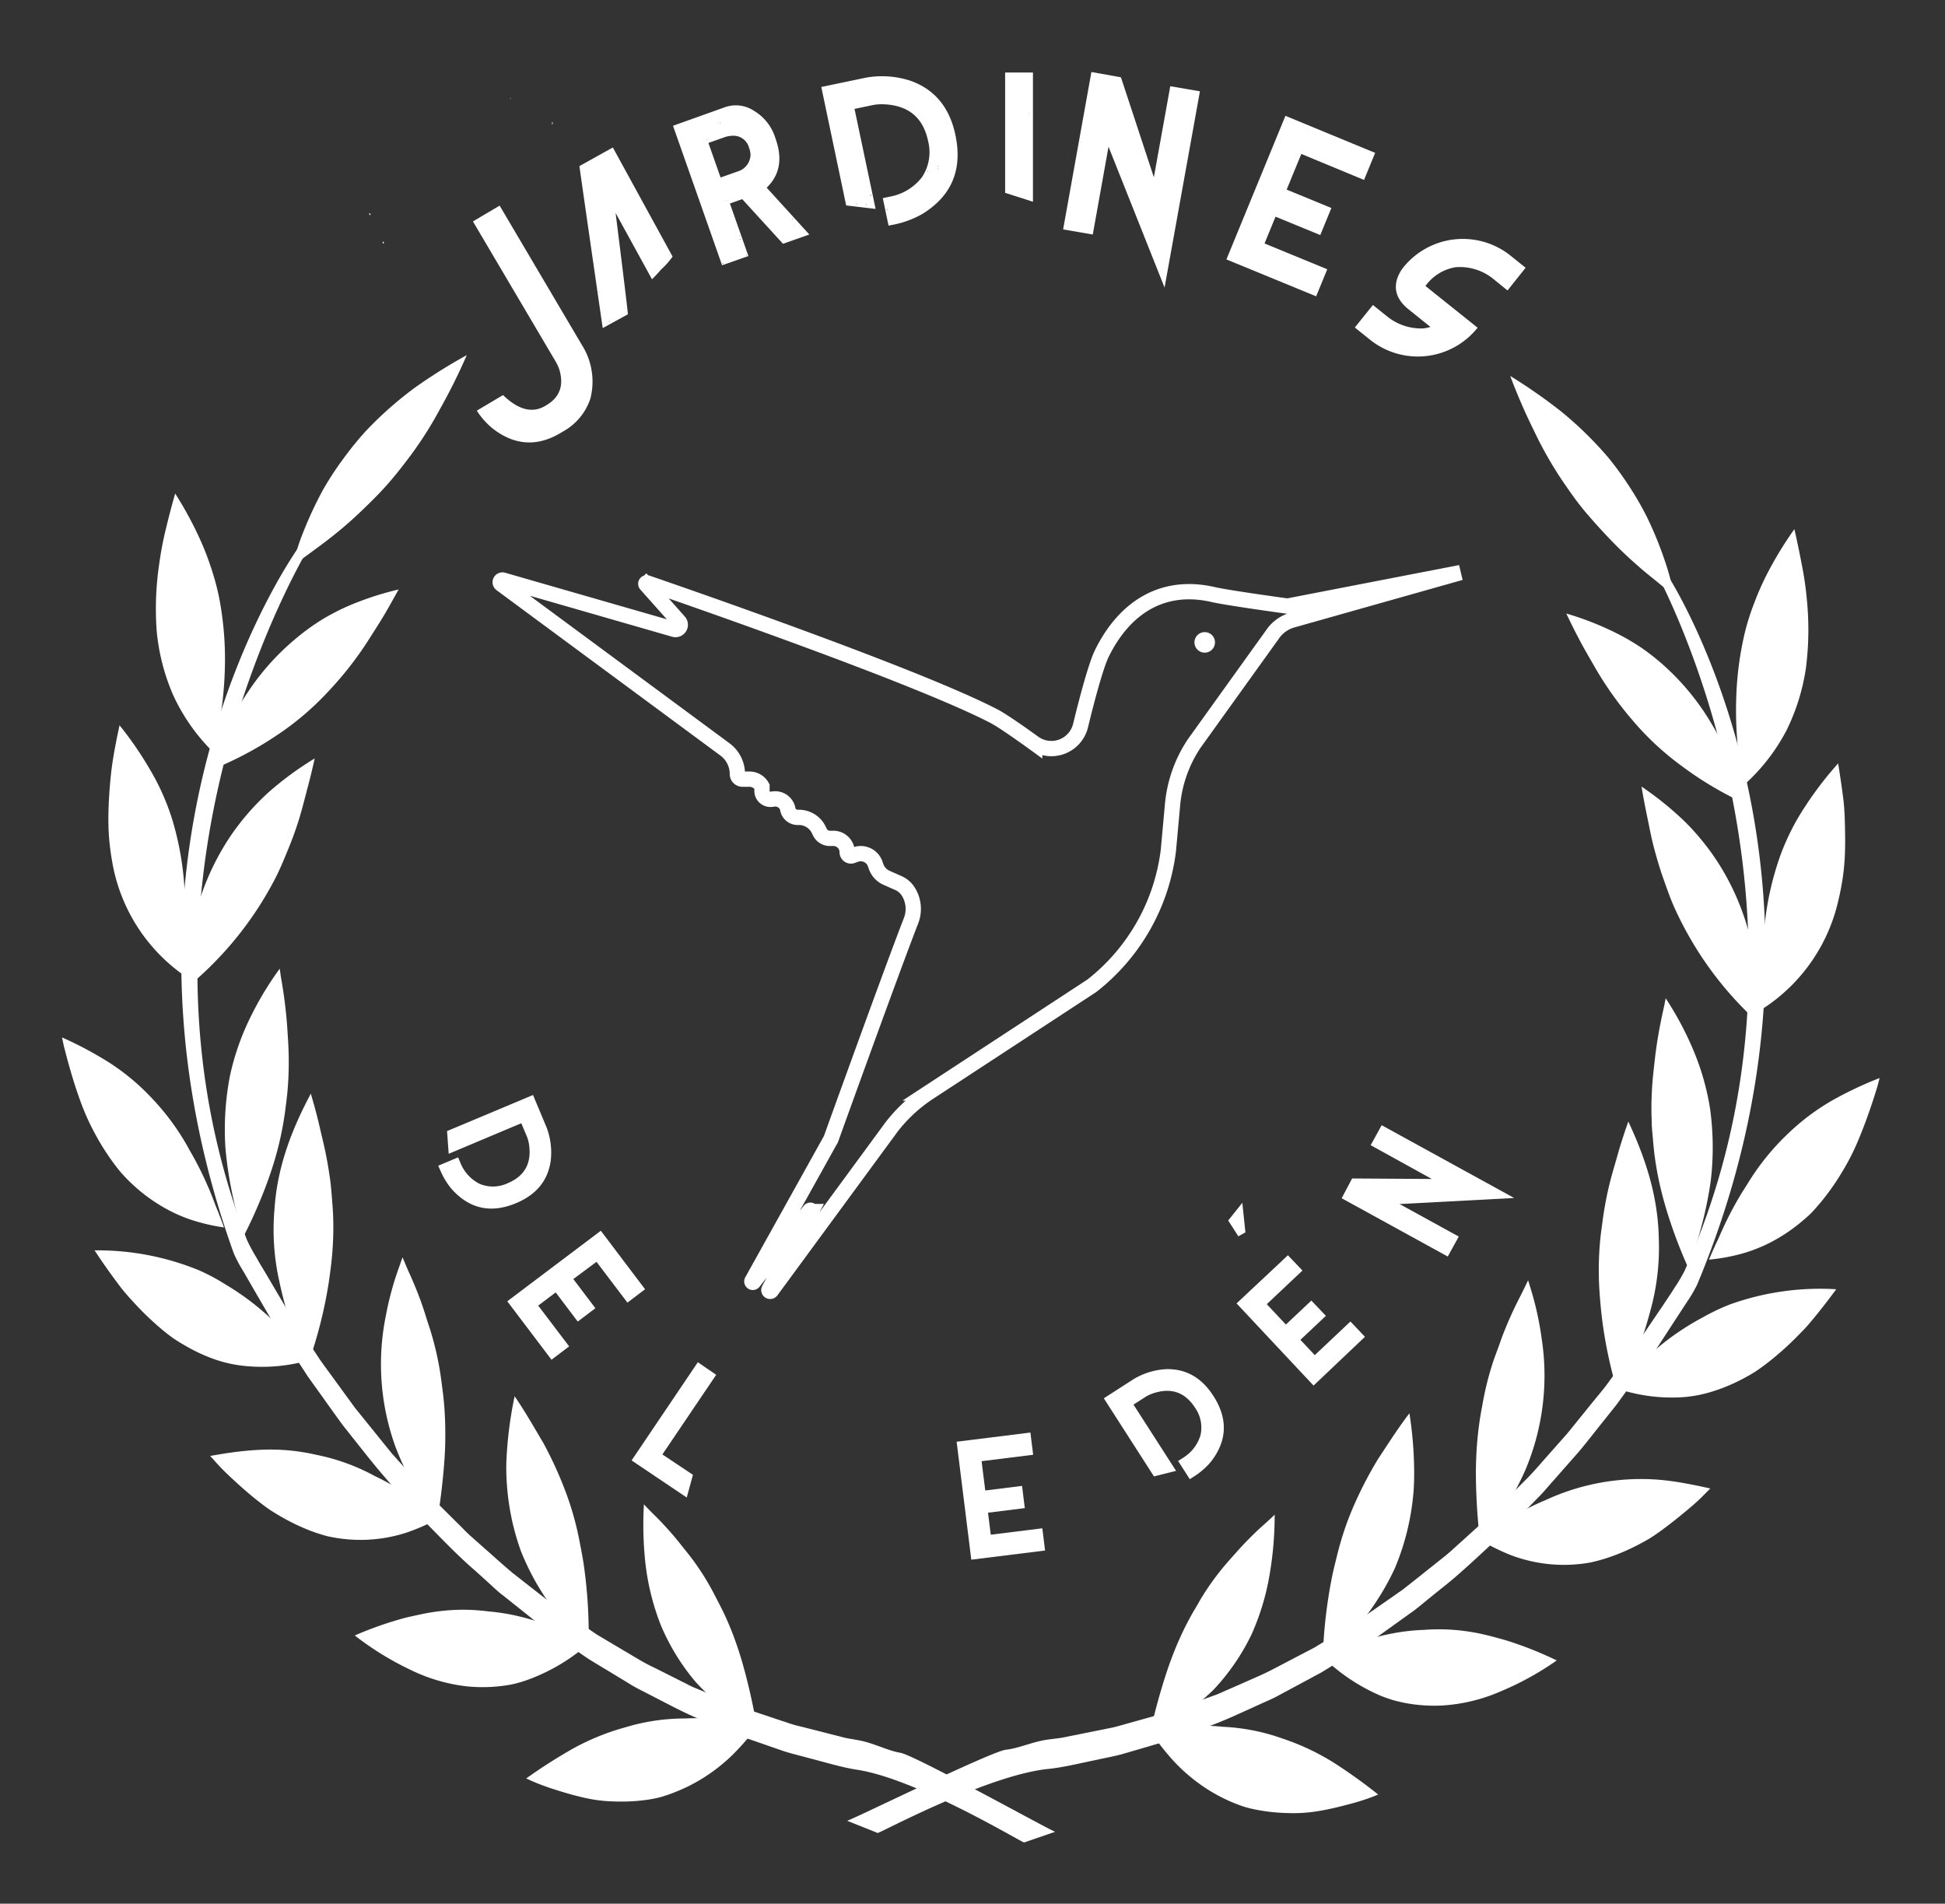 <svg xmlns="http://www.w3.org/2000/svg" viewBox="0 0 381.73 373.58"><rect x="0" y="0" width="381.73" height="373.58" fill="#333333" stroke="none"/><defs><style>.cls-1{fill:#fff;}.cls-2{fill:none;stroke:#fff;stroke-miterlimit:10;stroke-width:3px;}.cls-3{fill:#fff;}</style></defs><title>LOGO_JARDINES</title><g id="Capa_2" data-name="Capa 2"><path class="cls-1" d="M201,361.56c-.5,0-20.91-12.45-32.8-14.27-3-.46-6-1.4-9.27-2.24-1.61-.45-3.28-.83-5-1.37l-5.11-1.77c-1.73-.62-3.52-1.16-5.29-1.89l-5.39-2.31c-3.69-1.45-7.33-3.46-11.11-5.39-.94-.5-1.9-.94-2.84-1.5l-2.8-1.7-5.7-3.45c-1.88-1.25-3.75-2.6-5.65-3.91s-3.83-2.62-5.66-4.16l-5.62-4.49c-1-.72-1.85-1.58-2.76-2.4l-2.74-2.48c-3.74-3.2-7.2-6.94-10.79-10.53-.91-.88-1.73-1.89-2.59-2.85L77.34,292,74.77,289c-.87-1-1.65-2-2.48-3l-4.9-6.18c-1.58-2.12-3.11-4.32-4.66-6.47l-2.32-3.24-2.19-3.37L53.86,260l-4.07-7-2-3.47A28.91,28.91,0,0,1,45.9,246C16.68,164.75,58.8,107.12,58.8,107.12l2.22-.35S20.8,171.66,48.46,243.3a31.75,31.75,0,0,0,1.87,3.48c.63,1.16,1.33,2.26,2,3.4l4,6.79c1.4,2.22,2.87,4.38,4.31,6.58l2.17,3.29c.75,1.07,1.53,2.11,2.29,3.16l4.6,6.31,4.85,6c.81,1,1.6,2,2.43,3l2.54,2.82c1.7,1.87,3.36,3.78,5.07,5.6l5.26,5.23c.88.85,1.72,1.77,2.63,2.57l2.71,2.4c1.81,1.58,3.58,3.22,5.4,4.73l5.52,4.32c.92.7,1.81,1.45,2.74,2.11l2.8,1.92,5.53,3.78,5.58,3.31c1.85,1.08,3.64,2.23,5.51,3.09l5.47,2.75c.91.43,1.78.95,2.69,1.3l2.7,1.13,5.27,2.2c.43.17.86.37,1.29.53l1.3.44,2.57.86,5,1.67a22.68,22.68,0,0,0,2.44.7l2.4.61,4.64,1.18c.76.18,1.5.41,2.24.55l2.2.39c2.89.51,5.61,2,8.15,2.45,2.54.26,29.9,15.49,30.47,15.51Z"/><path class="cls-1" d="M91.61,69.69A115.68,115.68,0,0,1,86.3,80.37a74,74,0,0,1-6.75,10.37c-1.3,1.7-2.68,3.42-4.22,5.1s-3.24,3.33-5,5-3.76,3.37-5.93,5.05c-1.08.84-2.23,1.67-3.39,2.53s-2.36,1.72-3.63,2.59q.56-2.09,1.21-4.08c.44-1.32.95-2.58,1.46-3.82a73.9,73.9,0,0,1,3.35-7,59.57,59.57,0,0,1,4-6.11,63,63,0,0,1,4.34-5.35,72.29,72.29,0,0,1,9.66-8.56A105.69,105.69,0,0,1,91.61,69.69Z"/><path class="cls-1" d="M78.23,115.68c-1,1.78-1.95,3.55-3,5.29s-2.16,3.45-3.25,5.16a68.25,68.25,0,0,1-7.67,9.69,55.52,55.52,0,0,1-10.07,8.53,68.29,68.29,0,0,1-13.48,7,85.87,85.87,0,0,1,3.79-8.66,76.29,76.29,0,0,1,4.27-7.13,48.15,48.15,0,0,1,9.32-10.31A44.77,44.77,0,0,1,63,121.71a44.17,44.17,0,0,1,5-2.64A58.81,58.81,0,0,1,78.23,115.68Z"/><path class="cls-1" d="M34.38,96.85c-.65,2.27-1.25,4.54-1.79,6.81a64.35,64.35,0,0,0-1.31,6.79,59.81,59.81,0,0,0-.53,13.34A41.08,41.08,0,0,0,34,136.44a37.89,37.89,0,0,0,8.14,11.44c.65-3.22,1-6.25,1.39-9.09a72.85,72.85,0,0,0,.61-8A63.5,63.5,0,0,0,43,117.25a48.78,48.78,0,0,0-1.55-5.76,54.18,54.18,0,0,0-2-5.23A72,72,0,0,0,34.38,96.85Z"/><path class="cls-1" d="M61.76,148.84c-.43,2-.91,3.94-1.43,5.9s-1,3.91-1.59,5.85-1.29,3.88-2.08,5.81-1.56,3.83-2.51,5.73a68.35,68.35,0,0,1-18.32,22.35q.41-5,1.19-9.35c.27-1.45.52-2.83.88-4.18s.74-2.64,1.14-3.88a49.51,49.51,0,0,1,6-12.7,48,48,0,0,1,7.79-9A63.15,63.15,0,0,1,61.76,148.84Z"/><path class="cls-1" d="M23.46,142.33c-.49,2.28-.95,4.56-1.31,6.82s-.56,4.54-.71,6.78-.21,4.45-.14,6.63A47.81,47.81,0,0,0,22,169a34.3,34.3,0,0,0,13.64,22.07,89.88,89.88,0,0,0,.67-9c0-1.4,0-2.76,0-4.07s0-2.57-.11-3.8a59.15,59.15,0,0,0-2.28-13,46,46,0,0,0-4.56-10.31A68.44,68.44,0,0,0,23.46,142.33Z"/><path class="cls-1" d="M54.9,190.09l.21,1.49.25,1.46q.24,1.47.44,2.95c.27,2,.47,4,.6,6s.27,4,.27,6.09a62.09,62.09,0,0,1-.27,6.28c-.1,1.07-.24,2.16-.38,3.24s-.3,2.16-.5,3.26a63.67,63.67,0,0,1-1.62,6.8c-.69,2.33-1.55,4.75-2.55,7.21s-2.13,5-3.48,7.6q-.8-2.33-1.44-4.55c-.39-1.51-.72-3-1-4.42a74.23,74.23,0,0,1-1.18-8.16,55.57,55.57,0,0,1,.86-14.11,49.54,49.54,0,0,1,4-11.53A63,63,0,0,1,54.9,190.09Z"/><path class="cls-1" d="M12.17,203.58l.36,1.69.43,1.67q.44,1.66.91,3.29c.63,2.17,1.32,4.29,2.09,6.35a45.7,45.7,0,0,0,2.7,5.92A47.32,47.32,0,0,0,22,227.85c.61.84,1.23,1.66,1.92,2.44s1.43,1.52,2.19,2.22a32.63,32.63,0,0,0,5,3.82,30.56,30.56,0,0,0,5.85,2.85,37.46,37.46,0,0,0,7,1.69q-.79-2.21-1.63-4.23c-.51-1.37-1-2.67-1.57-3.92a63.08,63.08,0,0,0-3.45-6.83,47.71,47.71,0,0,0-7.52-10.4,44.42,44.42,0,0,0-8.4-7A73.16,73.16,0,0,0,12.17,203.58Z"/><path class="cls-1" d="M61,214.62c.55,1.85,1.07,3.73,1.53,5.64l.67,2.87q.35,1.42.65,2.86c.4,1.93.73,3.9,1,5.94.12,1,.21,2.05.29,3.09s.17,2.05.22,3.11a61.2,61.2,0,0,1-.06,6.55c-.13,2.26-.44,4.66-.78,7a87.61,87.61,0,0,1-4,15.81,89,89,0,0,1-3.59-8.35,38.17,38.17,0,0,1-1.24-4q-.52-2-.91-3.87a46.25,46.25,0,0,1-.9-14.07C54.45,228.62,57.48,221.24,61,214.62Z"/><path class="cls-1" d="M18.56,245.37c1.25,1.89,2.52,3.74,3.84,5.52.66.89,1.3,1.78,2,2.61s1.43,1.64,2.17,2.43a58.78,58.78,0,0,0,4.56,4.41c.79.68,1.58,1.33,2.41,1.94s1.71,1.15,2.59,1.66a34.26,34.26,0,0,0,5.47,2.62A25.46,25.46,0,0,0,47.56,268a33.59,33.59,0,0,0,13.54-1.2,75,75,0,0,0-5.85-6.12l-2.8-2.59q-1.37-1.23-2.74-2.3a51.6,51.6,0,0,0-5.42-3.71,39.87,39.87,0,0,0-5.21-2.79A52.35,52.35,0,0,0,18.56,245.37Z"/><path class="cls-1" d="M79,246.73l1.1,2.6q.58,1.26,1.13,2.56c.73,1.73,1.41,3.5,2,5.33.31.91.58,1.87.89,2.78s.59,1.84.85,2.79a58.9,58.9,0,0,1,1.33,6q.26,1.56.45,3.19c.15,1.06.28,2.13.38,3.24a68.2,68.2,0,0,1,.26,7c0,2.47-.2,5.11-.47,7.84s-.63,5.56-1.17,8.6q-1.4-1.85-2.62-3.65c-.77-1.26-1.48-2.51-2.14-3.74a65,65,0,0,1-3.31-7.18,47.62,47.62,0,0,1-1.93-26c.37-2,.83-3.86,1.36-5.72S78.37,248.55,79,246.73Z"/><path class="cls-1" d="M41.26,285.71c.74.83,1.46,1.66,2.22,2.44s1.56,1.53,2.36,2.27c1.58,1.47,3.19,2.87,4.84,4.17.83.64,1.64,1.28,2.51,1.84s1.75,1.08,2.65,1.58a39.41,39.41,0,0,0,5.46,2.52q1.39.51,2.82.9a29.39,29.39,0,0,0,15.47-.61,39.49,39.49,0,0,0,6.77-3q-1.74-1.31-3.43-2.43c-1.09-.8-2.16-1.56-3.22-2.26a51.85,51.85,0,0,0-6.22-3.51,40.4,40.4,0,0,0-11.41-4.13,40,40,0,0,0-10.59-1c-1.74.06-3.46.22-5.18.43S42.94,285.42,41.26,285.71Z"/><path class="cls-1" d="M101,274c2,2.9,3.83,6.11,5.66,9.21a76.34,76.34,0,0,1,4.71,10.51,58.13,58.13,0,0,1,1.8,6.09q.39,1.63.71,3.36c.22,1.15.44,2.28.63,3.48a96.49,96.49,0,0,1,1,16.53,71,71,0,0,1-5.84-6.1q-.64-.76-1.24-1.52c-.4-.51-.76-1.07-1.11-1.6q-1.07-1.61-2-3.2a50.37,50.37,0,0,1-3.05-6.28,48.34,48.34,0,0,1-1.83-6.38,49.1,49.1,0,0,1-.91-6.19c-.08-1-.14-2-.16-3s0-2.05.06-3.07A77.24,77.24,0,0,1,101,274Z"/><path class="cls-1" d="M69.63,320.94a58.09,58.09,0,0,0,10.7,6.63,33.79,33.79,0,0,0,11.41,3.37,30.79,30.79,0,0,0,5.92,0,28.72,28.72,0,0,0,3-.44,25.75,25.75,0,0,0,3-.89,37.42,37.42,0,0,0,12.21-7.38,60,60,0,0,0-7.26-3q-.87-.29-1.73-.54l-1.66-.56q-1.64-.53-3.22-.91a40.6,40.6,0,0,0-6.17-1,37.63,37.63,0,0,0-5.69-.32,39.1,39.1,0,0,0-5.45.5c-.89.14-1.78.32-2.64.51s-1.7.36-2.55.57A72.19,72.19,0,0,0,69.63,320.94Z"/><path class="cls-1" d="M126.38,295.2c1.15,1.29,2.38,2.39,3.55,3.64s2.32,2.54,3.42,3.93,2.23,2.73,3.28,4.24a49.19,49.19,0,0,1,3,4.82c.48.86.94,1.79,1.41,2.69s.93,1.81,1.37,2.78a62.47,62.47,0,0,1,2.46,6.32c.76,2.27,1.44,4.79,2.07,7.42s1.21,5.41,1.69,8.46q-1.88-1-3.58-2c-1.11-.77-2.16-1.58-3.16-2.39a50.6,50.6,0,0,1-5.32-5,43.12,43.12,0,0,1-6.86-11.15,48.18,48.18,0,0,1-3-11.85A68.68,68.68,0,0,1,126.38,295.2Z"/><path class="cls-1" d="M103.28,349a43.44,43.44,0,0,0,5.79,2.23c1.95.63,3.89,1.18,5.84,1.61a29,29,0,0,0,5.9.68,36,36,0,0,0,5.87-.29,24,24,0,0,0,2.9-.55q1.46-.41,2.91-1a32.49,32.49,0,0,0,5.68-2.88,34.47,34.47,0,0,0,5.47-4.3,50.3,50.3,0,0,0,5.25-6.09q-2-.33-3.93-.52c-1.26-.2-2.48-.37-3.67-.49a45.76,45.76,0,0,0-6.84-.17A40.33,40.33,0,0,0,122.61,339a46.83,46.83,0,0,0-10.14,4.13A102.78,102.78,0,0,0,103.28,349Z"/><path class="cls-1" d="M172.26,359.7c.5,0,21.52-11.37,33.49-12.57,3-.31,6.09-1.09,9.37-1.76,1.64-.37,3.32-.66,5-1.11l5.19-1.51c1.76-.54,3.57-1,5.38-1.62l5.5-2c3.76-1.26,7.5-3.08,11.37-4.82,1-.45,1.95-.85,2.91-1.35l2.89-1.55,5.87-3.16c1.94-1.15,3.87-2.41,5.84-3.62s4-2.42,5.87-3.86l5.84-4.19c1-.67,1.93-1.48,2.88-2.25l2.87-2.33c3.89-3,7.55-6.56,11.31-10,1-.83,1.82-1.8,2.74-2.71l2.71-2.77,2.72-2.78c.92-.91,1.75-1.95,2.63-2.92l5.21-5.92c1.69-2,3.32-4.15,5-6.22l2.48-3.12,2.36-3.26,4.69-6.51L328.8,259l2.19-3.36a28.91,28.91,0,0,0,2.06-3.46c33.33-79.65-5.8-139.35-5.8-139.35l-2.2-.47s36.86,66.86,5.58,137a31.75,31.75,0,0,1-2,3.38c-.69,1.12-1.44,2.19-2.16,3.29L322,262.62c-1.52,2.14-3.09,4.23-4.64,6.35l-2.33,3.18c-.8,1-1.63,2-2.45,3l-4.91,6.07L302.56,287c-.86,1-1.7,1.92-2.58,2.85l-2.68,2.69c-1.79,1.78-3.55,3.6-5.35,5.33l-5.52,5c-.92.81-1.81,1.68-2.76,2.43l-2.83,2.26c-1.89,1.49-3.74,3-5.63,4.45l-5.73,4c-1,.66-1.88,1.36-2.84,2l-2.9,1.77-5.71,3.5-5.74,3c-1.9,1-3.75,2-5.66,2.81l-5.6,2.47c-.93.38-1.82.86-2.76,1.16l-2.75,1-5.38,1.93c-.44.15-.88.33-1.32.46l-1.32.37-2.61.73-5.08,1.42a22.68,22.68,0,0,1-2.48.58l-2.43.49-4.7.95c-.76.14-1.51.33-2.26.43l-2.21.28c-2.91.37-5.7,1.71-8.26,2-2.55.13-30.65,13.95-31.22,13.94Z"/><path class="cls-1" d="M296.4,73.78a115.68,115.68,0,0,0,4.76,10.94,74,74,0,0,0,6.22,10.7c1.21,1.77,2.5,3.55,4,5.31s3.07,3.49,4.78,5.27,3.58,3.56,5.66,5.35c1,.9,2.14,1.78,3.26,2.7s2.27,1.84,3.49,2.77q-.45-2.12-1-4.14c-.37-1.34-.82-2.62-1.26-3.89a73.9,73.9,0,0,0-3-7.17,59.57,59.57,0,0,0-3.64-6.31,63,63,0,0,0-4.06-5.56,72.29,72.29,0,0,0-9.21-9A105.69,105.69,0,0,0,296.4,73.78Z"/><path class="cls-1" d="M307.41,120.4c.86,1.83,1.77,3.64,2.72,5.43s2,3.56,3,5.31a68.25,68.25,0,0,0,7.16,10.07,55.52,55.52,0,0,0,9.62,9A68.29,68.29,0,0,0,343,157.93a85.87,85.87,0,0,0-3.35-8.85,76.29,76.29,0,0,0-3.91-7.34A48.15,48.15,0,0,0,327,131a44.77,44.77,0,0,0-4.69-3.77,44.17,44.17,0,0,0-4.9-2.89A58.81,58.81,0,0,0,307.41,120.4Z"/><path class="cls-1" d="M352.17,103.84c.53,2.3,1,4.6,1.44,6.89a64.35,64.35,0,0,1,1,6.84,59.81,59.81,0,0,1-.15,13.35,41.08,41.08,0,0,1-3.87,12.47,37.89,37.89,0,0,1-8.71,11c-.48-3.25-.73-6.3-.93-9.15a72.85,72.85,0,0,1-.2-8,63.5,63.5,0,0,1,1.78-13.44,48.78,48.78,0,0,1,1.84-5.68,54.18,54.18,0,0,1,2.25-5.12A72,72,0,0,1,352.17,103.84Z"/><path class="cls-1" d="M322.17,154.36c.33,2,.71,4,1.13,6s.78,4,1.29,5.92,1.09,3.94,1.78,5.9,1.36,3.9,2.22,5.85a68.35,68.35,0,0,0,17.16,23.25q-.15-5-.71-9.4c-.19-1.46-.37-2.86-.67-4.22s-.6-2.67-.94-3.94a49.51,49.51,0,0,0-5.35-13,48,48,0,0,0-7.32-9.4A63.15,63.15,0,0,0,322.17,154.36Z"/><path class="cls-1" d="M360.76,149.81c.37,2.31.71,4.6,1,6.88s.32,4.56.36,6.81,0,4.45-.2,6.62a47.81,47.81,0,0,1-1.08,6.4,34.3,34.3,0,0,1-14.75,21.35,89.88,89.88,0,0,1-.21-9c0-1.4.14-2.76.2-4.06s.17-2.57.3-3.79a59.15,59.15,0,0,1,2.94-12.88,46,46,0,0,1,5.08-10.06A68.44,68.44,0,0,1,360.76,149.81Z"/><path class="cls-1" d="M326.91,195.9l-.29,1.47-.32,1.45q-.31,1.45-.59,2.92c-.37,2-.68,3.95-.91,6s-.47,4-.58,6.07a62.09,62.09,0,0,0-.05,6.29c0,1.07.13,2.17.22,3.25s.19,2.17.33,3.28a63.67,63.67,0,0,0,1.28,6.88c.57,2.36,1.31,4.82,2.18,7.33s1.87,5.08,3.08,7.77q.92-2.29,1.67-4.47c.46-1.49.87-2.94,1.23-4.36a74.23,74.23,0,0,0,1.6-8.09,55.57,55.57,0,0,0-.14-14.13,49.54,49.54,0,0,0-3.38-11.72A63,63,0,0,0,326.91,195.9Z"/><path class="cls-1" d="M368.9,211.55l-.44,1.67-.51,1.64q-.52,1.63-1.08,3.24c-.74,2.13-1.54,4.22-2.41,6.24a45.7,45.7,0,0,1-3,5.77,47.32,47.32,0,0,1-3.6,5.19c-.65.81-1.32,1.59-2,2.34s-1.5,1.44-2.3,2.11a32.63,32.63,0,0,1-5.15,3.56,30.56,30.56,0,0,1-6,2.55,37.46,37.46,0,0,1-7,1.33q.9-2.17,1.85-4.14c.58-1.34,1.17-2.62,1.77-3.84a63.08,63.08,0,0,1,3.79-6.65,47.71,47.71,0,0,1,8-10,44.42,44.42,0,0,1,8.75-6.6A73.16,73.16,0,0,1,368.9,211.55Z"/><path class="cls-1" d="M319.58,220.09c-.65,1.82-1.26,3.67-1.82,5.55l-.81,2.84q-.42,1.4-.8,2.82c-.5,1.91-.92,3.86-1.26,5.88-.17,1-.31,2-.45,3.07s-.28,2-.38,3.09a61.2,61.2,0,0,0-.27,6.55c0,2.26.2,4.67.42,7.07a87.61,87.61,0,0,0,3.2,16,89,89,0,0,0,4-8.16,38.17,38.17,0,0,0,1.44-3.93q.62-2,1.1-3.82a46.25,46.25,0,0,0,1.61-14C325.4,234.41,322.75,226.89,319.58,220.09Z"/><path class="cls-1" d="M360.38,253c-1.34,1.82-2.71,3.61-4.11,5.32-.71.85-1.39,1.71-2.15,2.5s-1.52,1.57-2.29,2.32a58.78,58.78,0,0,1-4.78,4.18c-.82.64-1.65,1.25-2.5,1.81s-1.77,1.06-2.67,1.53a34.26,34.26,0,0,1-5.6,2.34,25.46,25.46,0,0,1-6,1.18,33.59,33.59,0,0,1-13.47-1.89,75,75,0,0,1,6.15-5.81l2.93-2.45q1.43-1.16,2.85-2.16a51.6,51.6,0,0,1,5.6-3.43,39.87,39.87,0,0,1,5.35-2.52A52.35,52.35,0,0,1,360.38,253Z"/><path class="cls-1" d="M299.91,251.24l-1.23,2.54q-.64,1.23-1.26,2.5c-.82,1.69-1.58,3.42-2.29,5.22-.36.89-.68,1.84-1,2.73s-.68,1.81-1,2.74a58.9,58.9,0,0,0-1.63,5.88q-.34,1.54-.62,3.16c-.2,1.05-.39,2.12-.54,3.22a68.2,68.2,0,0,0-.62,7c-.1,2.46-.06,5.11.07,7.85s.35,5.59.73,8.65q1.49-1.77,2.8-3.51c.84-1.22,1.61-2.43,2.33-3.63a65,65,0,0,0,3.67-7,47.62,47.62,0,0,0,3.25-25.92c-.27-2-.63-3.9-1.07-5.79S300.49,253.09,299.91,251.24Z"/><path class="cls-1" d="M335.66,292.1c-.78.79-1.54,1.58-2.34,2.33s-1.64,1.45-2.47,2.14c-1.66,1.39-3.34,2.71-5,3.92-.86.6-1.7,1.2-2.6,1.71s-1.81,1-2.72,1.44a39.41,39.41,0,0,1-5.58,2.24q-1.42.44-2.86.75a29.39,29.39,0,0,1-15.42-1.4,39.49,39.49,0,0,1-6.61-3.32q1.81-1.22,3.55-2.25c1.13-.75,2.23-1.45,3.33-2.09a51.85,51.85,0,0,1,6.39-3.19,44.51,44.51,0,0,1,22.23-4c1.73.15,3.45.39,5.15.7S334,291.72,335.66,292.1Z"/><path class="cls-1" d="M276.62,277.34c-2.15,2.79-4.13,5.9-6.12,8.91a76.34,76.34,0,0,0-5.24,10.26,58.13,58.13,0,0,0-2.11,6q-.47,1.6-.88,3.32c-.28,1.14-.56,2.25-.81,3.44a96.49,96.49,0,0,0-1.86,16.46,71,71,0,0,0,6.14-5.79q.68-.72,1.32-1.45c.42-.49.81-1,1.19-1.54q1.15-1.55,2.14-3.09a50.37,50.37,0,0,0,3.37-6.12,48.34,48.34,0,0,0,2.15-6.28,49.1,49.1,0,0,0,1.23-6.13c.13-1,.24-2,.31-3s.09-2.05.1-3.07A77.24,77.24,0,0,0,276.62,277.34Z"/><path class="cls-1" d="M305.53,325.84a58.09,58.09,0,0,1-11,6.07,33.79,33.79,0,0,1-11.57,2.78,30.79,30.79,0,0,1-5.92-.29,28.72,28.72,0,0,1-3-.6,25.75,25.75,0,0,1-3-1,37.42,37.42,0,0,1-11.81-8,60,60,0,0,1,7.4-2.6q.89-.25,1.76-.45l1.68-.47q1.66-.45,3.27-.75a40.6,40.6,0,0,1,6.21-.69,37.63,37.63,0,0,1,5.7,0,39.1,39.1,0,0,1,5.41.78c.88.19,1.76.41,2.61.64s1.68.45,2.51.7A72.19,72.19,0,0,1,305.53,325.84Z"/><path class="cls-1" d="M250.17,297.23c-1.22,1.23-2.5,2.26-3.73,3.45s-2.44,2.42-3.62,3.75-2.36,2.61-3.49,4.06a49.19,49.19,0,0,0-3.28,4.66c-.53.83-1,1.74-1.54,2.62s-1,1.76-1.51,2.71a62.47,62.47,0,0,0-2.78,6.19c-.87,2.23-1.68,4.71-2.44,7.31s-1.48,5.34-2.12,8.36q1.93-.9,3.68-1.86c1.15-.71,2.24-1.47,3.28-2.22a50.6,50.6,0,0,0,5.57-4.69,43.12,43.12,0,0,0,7.42-10.79,48.18,48.18,0,0,0,3.55-11.69A68.68,68.68,0,0,0,250.17,297.23Z"/><path class="cls-1" d="M270.49,352.16a43.44,43.44,0,0,1-5.89,1.94c-2,.53-3.95,1-5.91,1.31a29,29,0,0,1-5.93.38,36,36,0,0,1-5.85-.59,24,24,0,0,1-2.87-.69q-1.44-.49-2.86-1.12a32.49,32.49,0,0,1-5.53-3.16,34.47,34.47,0,0,1-5.24-4.57,50.3,50.3,0,0,1-4.93-6.35q2-.23,4-.32c1.27-.13,2.49-.25,3.69-.3a45.76,45.76,0,0,1,6.84.17,40.33,40.33,0,0,1,11.73,2.32,46.83,46.83,0,0,1,9.91,4.65A102.78,102.78,0,0,1,270.49,352.16Z"/><path class="cls-2" d="M147.59,251.36l15.49-27.82s11.78-32.72,15.73-42.88a6.37,6.37,0,0,0-.49-5.6h0a4.39,4.39,0,0,0-2-1.77l-2.26-1a3.83,3.83,0,0,1-2.13-2.28l-.15-.44a3,3,0,0,0-3.9-1.86l-.61.22a.74.74,0,0,1-1-.7h0a2.71,2.71,0,0,0-2.71-2.71h-.7a2.16,2.16,0,0,1-1.94-1.21l-.23-.47a4.33,4.33,0,0,0-3.9-2.44h-.18a2,2,0,0,1-2-1.55l0-.13a2.52,2.52,0,0,0-3-1.89h-.06a1.66,1.66,0,0,1-2-1.59c0-.51,0-.9,0-.9A2.81,2.81,0,0,0,147,152.9h-1.28a1,1,0,0,1-1-1h0a6,6,0,0,0-2.44-4.84L98.36,114.62a.44.44,0,0,1,.39-.78l33.51,9.65a.94.94,0,0,0,1-1.53l-6.47-7.27a.19.19,0,0,1,.2-.31c6.1,2.09,52.87,18.24,68.13,26.18,2.13,1.11,7.95,5.35,7.95,5.35a5.9,5.9,0,0,0,9-3.51c1.29-5.33,3-11.69,4.14-14.09,4.45-9.11,12-13.91,21.87-11.64,3.11.71,14.62,2.27,14.62,2.27l33.95-6.58-32.93,9.3a7,7,0,0,0-4,2.87L234.4,145.87a25.8,25.8,0,0,0-4.27,12l-.82,9a39.87,39.87,0,0,1-15,26.56l-32.17,21.06a30.18,30.18,0,0,0-7.17,6.68l-23.61,32.15a.26.26,0,0,1-.43-.29l8.26-15.27a.17.17,0,0,0-.29-.19l-11,14A.18.18,0,0,1,147.59,251.36Z"/><circle class="cls-3" cx="236.44" cy="126.06" r="2.02"/><path class="cls-1" d="M104.61,214.88l2.65,6.33a13.8,13.8,0,0,1,.81,6.69q-.87,5.73-6.77,8.2-7.36,3.08-12.6-2.7A14.34,14.34,0,0,1,86.56,230L86,228.76l3.91-1.64.55,1.31a7.85,7.85,0,0,0,3.66,3.88,6.77,6.77,0,0,0,5.52-.12q5.06-2.12,4.17-7.72a7.11,7.11,0,0,0-.41-1.46l-1.09-2.59-14.25,6-.32-4.46Z"/><path class="cls-1" d="M117.92,241.52,126.6,253l-3.46,2.62-6.07-8L112.52,251l4.33,5.72-3.46,2.62-4.33-5.72-3.43,2.59,6.07,8-3.46,2.62-8.68-11.47Z"/><path class="cls-1" d="M140.56,269.79,130,285.42l6,4-1.22,4.45-10.82-7.28,13-19.27Zm-1.73,2.15-.09.13,0,0,.09-.13Z"/><path class="cls-1" d="M187.75,282.92l14.48-1.8.54,4.36-10.12,1.26.72,5.75,7.22-.9.54,4.36-7.22.9.54,4.32,10.12-1.26.54,4.36-14.48,1.8Z"/><path class="cls-1" d="M216.64,274.4l5.78-3.72a13.82,13.82,0,0,1,6.46-2q5.8-.14,9.26,5.25,4.32,6.72-.46,12.89a14.35,14.35,0,0,1-3,2.7l-1.17.75-2.29-3.57,1.2-.77a7.86,7.86,0,0,0,3.19-4.28,6.78,6.78,0,0,0-1.08-5.42q-3-4.62-8.34-2.76a7.11,7.11,0,0,0-1.36.65l-2.37,1.52,8.36,13-4.34,1.09Zm2.16-1.08,0,0,.06,0,0,0Zm14.69,16.53.06.09,0,0-.06-.09Zm2.64-1.79,0,.06.06,0,0-.06Zm.1-.2,0,.06,0,0,0-.06Zm.09-.14,0,.06,0,0,0-.06Z"/><path class="cls-1" d="M242.69,255.78l10.08-9.45,2.85,3-7,6.6,3.75,4,5-4.71,2.85,3-5,4.71,2.82,3,7-6.6,2.85,3L257.8,271.9Zm10.81,5.87.08.08,0,0-.08-.08Zm.8-1.51.05.05,0,0-.05-.05Z"/><path class="cls-1" d="M265.37,231.26l15.64.1-12-6.63,2.16-3.92,26,14.28-22.49,1.19,11.62,6.38-2.16,3.92-20.82-11.44Zm20,12.42,0,0,0-.07,0,0Zm.23-1,0,0,0-.07,0,0Z"/><path class="cls-1" d="M98.06,40.35l16.15,27.36a13.42,13.42,0,0,1,1.67,10.47,11.48,11.48,0,0,1-5.37,6.49l-.6.36q-6.84,4-13.19-.92a15.08,15.08,0,0,1-3.12-3.48l.07-.1,5.06-3q4.49,4.36,8.27,2.13l.23-.14q3.88-2.29,2.59-6.85a7.89,7.89,0,0,0-.77-1.73L92.82,43.45ZM72.49,41.8v.25q0,.17.17.17a.65.65,0,0,1,.08-.25Zm2.78,5.64.08.17a.15.15,0,0,1-.17.17l-.08-.17Q75.12,47.44,75.27,47.44ZM100.1,19.33v.08h.17v-.08Zm6.65-27v.08H107v-.08Zm.17-.5v.08h.17v-.08Zm1.18-5.13.08.17a.67.67,0,0,1,.34-.08v-.08ZM108.34,24v.42h.08l.08-.42Z"/><path class="cls-1" d="M120.17,29a.1.1,0,0,1,.14,0L132,50.35a14.94,14.94,0,0,1-2.3,2.58A24.77,24.77,0,0,1,128,54.77l-.09-.06-7.09-12.92,0,0q2.49,19.85,2.4,19.89l-4.83,2.65h-.11q-4.52-31.25-4.56-31.74Zm-1,34.31,0,.09.09,0A.09.09,0,0,0,119.22,63.36Zm.35-.3,0,.09a.1.1,0,0,0,.14,0l0-.09A.09.09,0,0,0,119.57,63.05Zm-2-5.6,0,0,.09,0-.07-.13A.1.1,0,0,0,117.58,57.45Zm.1-.23.09,0,0-.09A.1.1,0,0,0,117.68,57.22Zm5,3.2,0,.09a.09.09,0,0,0,0-.14Zm-.18-17.11q0,.09-.13.18l0,.09,0,0a.46.46,0,0,1,.15-.25l0,0Zm1.85-5.59,0,0,.09,0,0,0Zm7,12.27,0,0,.16.2,0,0-.14-.26Z"/><path class="cls-1" d="M132.17,24.65,142.39,21a6.45,6.45,0,0,1,5.61.76,9.42,9.42,0,0,1,4.13,5.2l.14.41q2,5.8-1.8,9.46l8.37,9.19-5.17,1.82-8-8.76-2.42.85,3.63,10.31-5.16,1.82-9.62-27.34A.09.09,0,0,1,132.17,24.65Zm1.92,5,0,0,.09,0,0,0Zm7.73,22,0,.14.14,0S141.92,51.64,141.81,51.63Zm-.37-2.23,0,.09,0,0,0-.09Zm3-4.51,0,.09,0,0,0-.09Zm-5.32-15.27,0,0,.09,0,0,0Zm3.39,9.63,0,.09a.09.09,0,0,0,.06-.12Zm2.52,7.17,0,0a.09.09,0,0,0,.06-.12l0,0A.09.09,0,0,0,145.06,46.43Zm.18.5,0,.09.14,0,0-.09Zm-.17-.76,0,.09a.09.09,0,0,0,.06-.12Zm1.38,3.77a.38.38,0,0,1,0,.2l.09,0-.06-.18Zm-7.69-22.59,0,.09.09,0,0-.09Zm.32.76,2.36,6.71,3.38-1.19a3.51,3.51,0,0,0,2.5-3.24,4.37,4.37,0,0,0-.22-1.21l-.11-.32a3.13,3.13,0,0,0-3.14-2.23A5.22,5.22,0,0,0,142,27l-2.83,1A.09.09,0,0,0,139.08,28.12Zm.06-5.67,0,0,.09,0,0,0Zm2.19,1.69,0,.09.09,0a.44.44,0,0,1,.06-.28l0,0Q141.42,24.11,141.33,24.14Zm13.19,22.91,0,.09,0,0,0-.09Zm-.28-4.88,0,.09,0,0,0-.09ZM148.4,24l0,0,.09,0,0,0Zm7.38,20.24,0,.09a.09.09,0,0,0,.06-.12Zm-.28-1.39a1.48,1.48,0,0,1,0,.2l.09,0-.06-.18Z"/><path class="cls-1" d="M161.19,17.07l8.75-1.83a18,18,0,0,1,8.76.61q7.12,2.53,8.82,10.68Q189.65,36.7,181,42a18.67,18.67,0,0,1-4.84,1.91l-1.77.37-1.13-5.4,1.82-.38a10.23,10.23,0,0,0,5.86-3.72,8.82,8.82,0,0,0,1.21-7.09q-1.46-7-8.85-7.23a9.25,9.25,0,0,0-2,.16l-3.59.75L171.85,41l-5.78-.69Zm6.86,23,.11,0,0-.14C168.07,40,168,40,168.06,40.08Zm1.91.05q0,.09.12.08l0-.11Zm.85-1.92,0,.19.1,0a.09.09,0,0,0,.08-.12v0A.39.39,0,0,1,170.81,38.21Zm3.29,2.85-.1.22v0q.2-.14.2-.24Zm.4,2.61,0,.14h0l0-.14Zm7.41-9.43v0l.1,0v0Zm.07-.61q0,.09.12.08l0-.1Zm.09-.27,0,.1h0l0-.1Zm0-.26,0,.1h0l0-.1Zm1.9,0,0,.1.1,0,0-.1Zm0-.26v0a.38.38,0,0,1,.15,0h0v0a.37.37,0,0,1-.15,0Zm.09-.27c0,.06.06.09.12.08l0-.1Z"/><path class="cls-1" d="M202.73,14.23V39.59l-5.46-1.75V14.23Zm-5.12.47v0h.1v0Zm4.3,7.63v0s.1,0,.14-.14h0Q201.91,22.25,201.91,22.33Zm.39-.1v0h.19v0Z"/><path class="cls-1" d="M220,15.17l6.46,19.62,3.22-17.87,5.82,1-6.94,38.51-11-27.64-3.09,17.23-5.82-1,5.55-30.89Zm-7.92,12.67,0,.1h.05l0-.1Zm13.86,21.31,0,.1H226l0-.1Z"/><path class="cls-1" d="M252.28,22.73,269.89,30l-2.18,5.31L255.4,30.21l-2.88,7,8.78,3.61-2.18,5.31-8.78-3.61-2.16,5.26,12.31,5.06-2.18,5.31L240.7,50.91Z"/><path class="cls-1" d="M296.25,50l3.17,2.54L295.87,57,293,54.67a10.4,10.4,0,0,0-7.34-2.23A9.1,9.1,0,0,0,279.85,56l-.09.12L290,64.31l-.19.23a15,15,0,0,1-20.73,2.28l-3.18-2.55,3.55-4.42,2.9,2.33a10.63,10.63,0,0,0,6.92,2.27,6.26,6.26,0,0,0,1.47-.3l-4.3-3.45q-3.28-2.63-2.23-6a7.7,7.7,0,0,1,1.09-2.08l.22-.27A15,15,0,0,1,296.25,50ZM272.62,67.15l-.06.08,0,0,.06-.08Zm20.19-18.84-.06.08,0,0,.06-.08Z"/><polygon class="cls-1" points="241.05 239.51 243.82 236.04 244.43 241.84 243.04 242.61 241.05 239.51"/></g></svg>